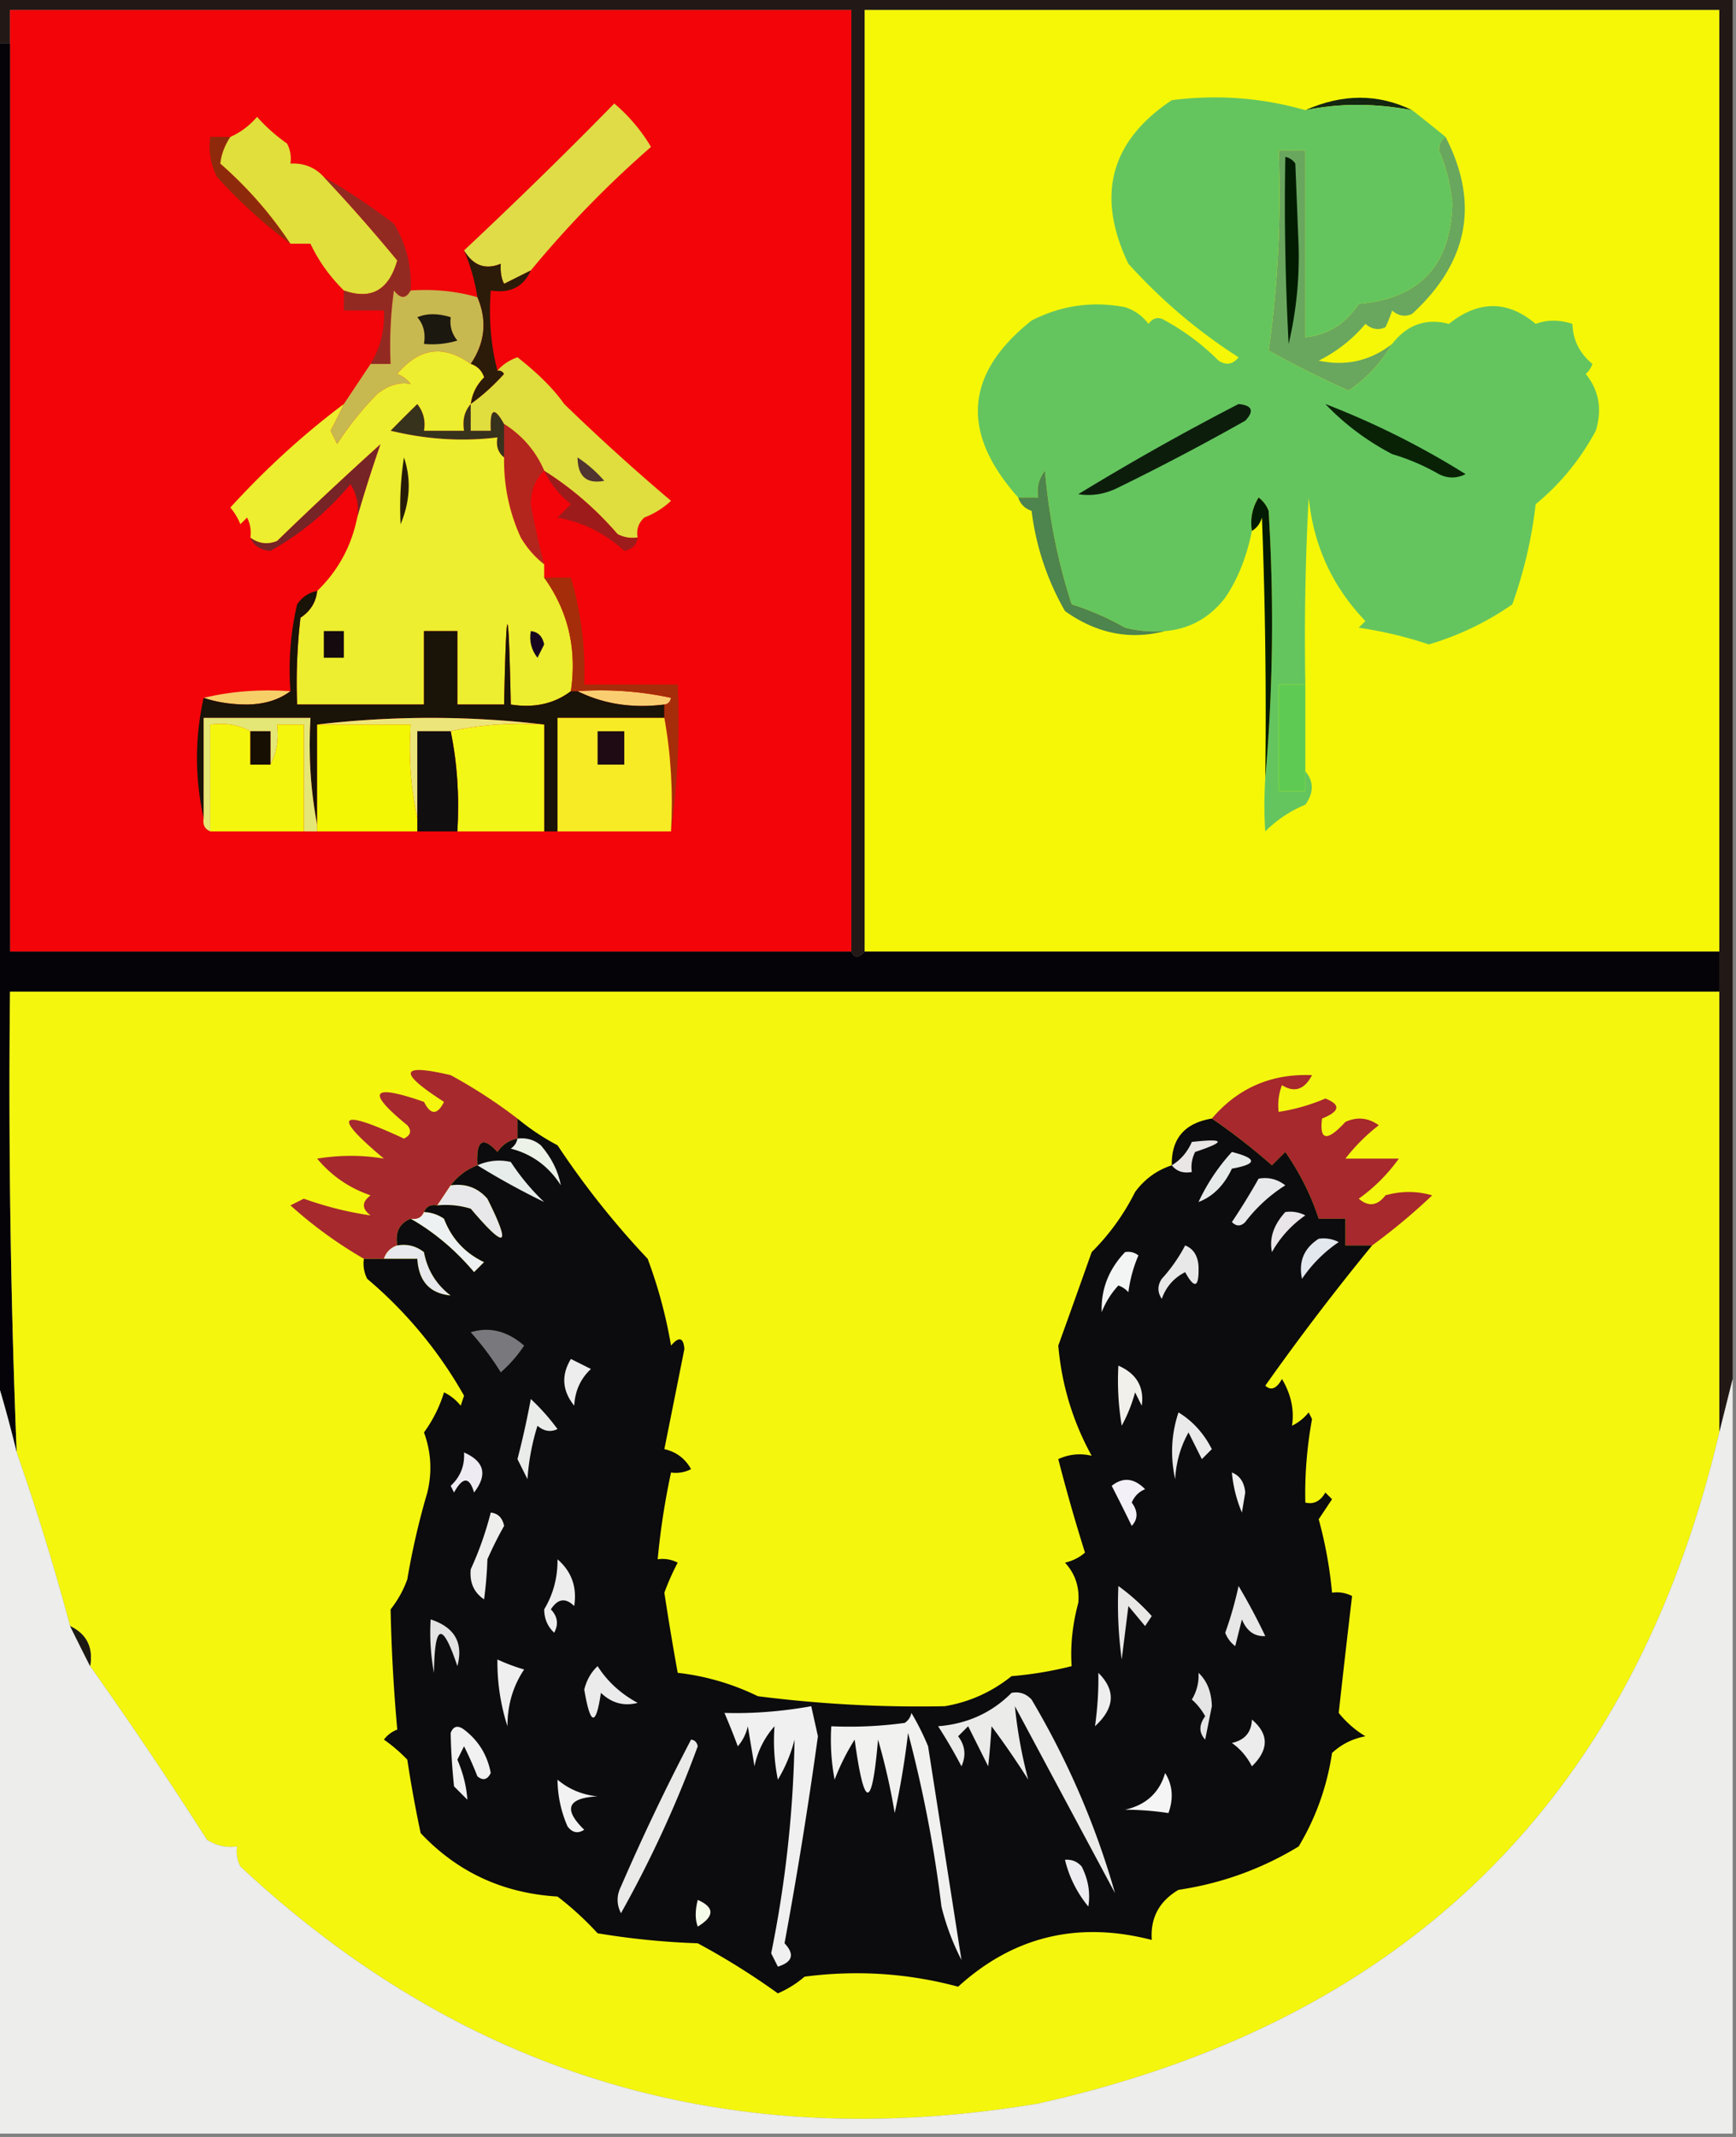 <svg xmlns="http://www.w3.org/2000/svg" width="260" height="320" style="shape-rendering:geometricPrecision;text-rendering:geometricPrecision;image-rendering:optimizeQuality;fill-rule:evenodd;clip-rule:evenodd"><rect width="100%" height="100%" fill="#808080" stroke="none"/><path style="opacity:1" fill="#221916" d="M-.5-.5h260v207l-2 8V1.5h-128v141c-.896 1.006-1.562 1.006-2 0V1.5H1.5v5h-2v-7z"/><path style="opacity:1" fill="#f20409" d="M127.5 142.5H1.5V1.5h126v141z"/><path style="opacity:1" fill="#f5f707" d="M257.5 142.5h-128V1.5h128v141z"/><path style="opacity:1" fill="#14260f" d="M211.5 16.5c-5.588-1.056-10.922-1.056-16 0 5.58-2.485 10.913-2.485 16 0z"/><path style="opacity:1" fill="#dfdc48" d="m79.5 40.5-4 2c-.41-.762-.577-1.762-.5-3-2.298.946-4.132.279-5.5-2 7.995-7.502 15.495-14.836 22.5-22a25.742 25.742 0 0 1 5.5 6.5 156.924 156.924 0 0 0-18 18.5z"/><path style="opacity:1" fill="#8e2a0b" d="M34.5 20.5c-.857 1.302-1.357 2.635-1.5 4 4.075 3.57 7.575 7.57 10.5 12-3.926-2.92-7.592-6.253-11-10a9.864 9.864 0 0 1-1-6h3z"/><path style="opacity:1" fill="#e0df3b" d="M48.5 26.5a257.676 257.676 0 0 1 11 12.5c-1.257 4.456-3.924 5.956-8 4.5-2.131-2.11-3.798-4.444-5-7h-3c-2.925-4.43-6.425-8.43-10.5-12 .143-1.365.643-2.698 1.5-4 1.525-.674 2.858-1.674 4-3a26.013 26.013 0 0 0 4.5 4c.483.948.65 1.948.5 3 2.014-.108 3.68.558 5 2z"/><path style="opacity:1" fill="#932a22" d="M48.5 26.5a99.587 99.587 0 0 1 10.5 7c1.855 3.076 2.688 6.41 2.5 10-.69 1.274-1.523 1.274-2.5 0a60.94 60.94 0 0 0-.5 11h-3c1.468-2.416 2.135-5.083 2-8h-6v-3c4.076 1.456 6.743-.044 8-4.5a257.676 257.676 0 0 0-11-12.5z"/><path style="opacity:1" fill="#c8b850" d="M61.5 43.5c3.439-.247 6.772.086 10 1 1.49 3.48 1.157 6.813-1 10-4.052-2.922-7.719-2.422-11 1.5a4.452 4.452 0 0 1 2 1.5c-1.701-.31-3.368.19-5 1.5a46.518 46.518 0 0 0-6 7.5l-1-2a88.715 88.715 0 0 0 2-4l4-6h3a60.94 60.94 0 0 1 .5-11c.977 1.274 1.81 1.274 2.5 0z"/><path style="opacity:1" fill="#1b180f" d="M62.5 47.5c1.435-.596 3.102-.596 5 0-.17 1.322.163 2.489 1 3.5-1.634.493-3.3.66-5 .5.268-1.599-.066-2.932-1-4z"/><path style="opacity:1" fill="#69a75f" d="M216.5 20.5c5.1 9.908 3.433 18.741-5 26.5-1.049.492-2.049.326-3-.5-.236.747-.57 1.58-1 2.5-1.049.492-2.049.326-3-.5a21.566 21.566 0 0 1-7 5.5c4.062.879 7.729.045 11-2.5-1.571 2.743-3.738 5.077-6.5 7-4.049-1.8-8.049-3.8-12-6 1.386-9.79 1.886-19.79 1.5-30h4v28c3.392-.37 6.058-2.037 8-5 9.113-.781 13.78-5.781 14-15a25.78 25.78 0 0 0-2-8c.043-.916.376-1.583 1-2z"/><path style="opacity:1" fill="#2c1b09" d="M69.5 37.5c1.368 2.279 3.202 2.946 5.5 2-.077 1.238.09 2.238.5 3l4-2c-1.107 2.469-3.107 3.469-6 3-.317 4.202.017 8.202 1 12 .438-.065.772.101 1 .5-1.583 1.758-3.25 3.258-5 4.5.203-1.544.87-2.878 2-4-.356-1.022-1.022-1.689-2-2 2.157-3.188 2.49-6.52 1-10a29.77 29.77 0 0 0-2-7z"/><path style="opacity:1" fill="#64c55f" d="M195.5 16.5c5.078-1.056 10.412-1.056 16 0a274.753 274.753 0 0 1 5 4c-.624.417-.957 1.084-1 2a25.78 25.78 0 0 1 2 8c-.22 9.219-4.887 14.219-14 15-1.942 2.963-4.608 4.63-8 5v-28h-4c.386 10.21-.114 20.21-1.5 30 3.951 2.2 7.951 4.2 12 6 2.762-1.923 4.929-4.257 6.5-7 2.262-2.892 5.095-3.892 8.5-3 4.455-3.547 8.789-3.547 13 0 1.707-.638 3.54-.638 5.5 0 .085 2.429 1.085 4.429 3 6a3.647 3.647 0 0 1-1 1.5c1.987 2.47 2.487 5.303 1.5 8.5-2.301 4.287-5.301 7.954-9 11a67.274 67.274 0 0 1-3.5 15 43.364 43.364 0 0 1-12.5 6 60.566 60.566 0 0 0-10.5-2.5l1-1c-4.94-5.132-7.773-11.299-8.5-18.5a392.58 392.58 0 0 0-.5 28h-4v16h4v-3c1.288 1.535 1.288 3.201 0 5a18.33 18.33 0 0 0-6 4c-.176-2.386-.176-5.052 0-8 1.16-13.16 1.327-26.494.5-40a4.458 4.458 0 0 0-1.5-2c-.952 1.545-1.285 3.212-1 5-.804 3.94-2.138 7.273-4 10-2.33 3.022-5.33 4.689-9 5a18.437 18.437 0 0 1-6-.5 41.083 41.083 0 0 0-8-3.5c-2.057-6.321-3.39-12.988-4-20-.929 1.189-1.262 2.522-1 4h-3c-8.675-9.714-8.008-18.547 2-26.5 4.43-2.27 9.097-2.937 14-2a6.977 6.977 0 0 1 3.5 2.5c.718-.95 1.551-1.117 2.5-.5a35.079 35.079 0 0 1 8 6c1.135.75 2.135.583 3-.5-6.078-3.885-11.578-8.551-16.5-14-4.884-10.188-2.717-18.355 6.5-24.5 6.813-.87 13.479-.37 20 1.5z"/><path style="opacity:1" fill="#011c00" d="M192.5 23.5c.617.11 1.117.444 1.5 1l.5 12.5a57.347 57.347 0 0 1-1.5 14.5 392.58 392.58 0 0 1-.5-28z"/><path style="opacity:1" fill="#37321c" d="M70.5 60.5v4h3c-.155-3.353.512-3.686 2-1v5c-.904-.709-1.237-1.709-1-3-5.234.65-10.567.317-16-1a220.529 220.529 0 0 1 4-4c.929 1.189 1.262 2.522 1 4h6c-.268-1.599.066-2.932 1-4z"/><path style="opacity:1" fill="#092206" d="M198.5 60.5a122.697 122.697 0 0 1 21 10.5c-1.333.667-2.667.667-4 0a32.46 32.46 0 0 0-7-3c-3.821-2.006-7.154-4.506-10-7.5z"/><path style="opacity:1" fill="#0d1d0c" d="M185.5 60.5c2.049.206 2.383 1.04 1 2.5a365.113 365.113 0 0 1-19 10c-1.947.991-3.947 1.325-6 1a382.761 382.761 0 0 1 24-13.5z"/><path style="opacity:1" fill="#dfde3e" d="M95.5 80.5a4.932 4.932 0 0 1-3-.5c-3.263-3.773-6.93-6.94-11-9.5-1.257-2.927-3.257-5.26-6-7-1.488-2.686-2.155-2.353-2 1h-3v-4c1.75-1.242 3.417-2.742 5-4.5-.228-.399-.562-.565-1-.5.761-.89 1.761-1.558 3-2 3.088 2.416 5.421 4.749 7 7a322.417 322.417 0 0 0 16 14.5 12.417 12.417 0 0 1-4 2.5c-.886.825-1.219 1.825-1 3z"/><path style="opacity:1" fill="#50342f" d="M86.5 68.5a19.568 19.568 0 0 1 4 3.5c-2.638.509-3.972-.658-4-3.5z"/><path style="opacity:1" fill="#4e844d" d="M174.5 94.5c-5.274 1.377-10.274.377-15-3a39.922 39.922 0 0 1-5-15c-1.022-.356-1.689-1.022-2-2h3c-.262-1.478.071-2.811 1-4 .61 7.012 1.943 13.679 4 20a41.083 41.083 0 0 1 8 3.5c1.973.496 3.973.662 6 .5z"/><path style="opacity:1" fill="#762426" d="M53.5 77.5c.285-1.788-.048-3.455-1-5-3.439 4.114-7.439 7.448-12 10-1.53-.14-2.53-.806-3-2 1.238.912 2.572 1.08 4 .5A586.592 586.592 0 0 1 57 66.5a212.715 212.715 0 0 0-3.5 11z"/><path style="opacity:1" fill="#b3261e" d="M75.5 63.5c2.743 1.74 4.743 4.073 6 7-1.277 1.194-1.944 2.86-2 5a107.046 107.046 0 0 0 2 9c-1.385-1.074-2.551-2.407-3.5-4a27.422 27.422 0 0 1-2.5-12v-5z"/><path style="opacity:1" fill="#9e1b1b" d="M81.5 70.5c4.07 2.56 7.737 5.727 11 9.5.948.483 1.948.65 3 .5-.12 1.086-.787 1.753-2 2-2.825-2.613-6.158-4.28-10-5l2-2c-1.761-1.417-3.094-3.083-4-5z"/><path style="opacity:1" fill="#031b03" d="M189.5 116.5c.167-13.004 0-26.004-.5-39-.278.916-.778 1.582-1.5 2-.285-1.788.048-3.455 1-5a4.458 4.458 0 0 1 1.5 2c.827 13.506.66 26.84-.5 40z"/><path style="opacity:1" fill="#edee2f" d="M70.5 54.5c.978.311 1.644.978 2 2-1.13 1.122-1.797 2.456-2 4-.934 1.068-1.268 2.401-1 4h-6c.262-1.478-.071-2.811-1-4a220.529 220.529 0 0 0-4 4c5.433 1.317 10.766 1.65 16 1-.237 1.291.096 2.291 1 3-.072 4.19.761 8.19 2.5 12 .949 1.593 2.115 2.926 3.5 4v2c3.593 5 4.926 10.667 4 17-2.488 1.888-5.488 2.555-9 2-.333-16-.667-16-1 0h-7v-11h-5v11h-19c-.166-4.346.001-8.68.5-13 1.481-.97 2.315-2.304 2.5-4 3.123-3.017 5.123-6.684 6-11 1.078-3.733 2.245-7.4 3.5-11A586.592 586.592 0 0 0 41.5 81c-1.428.58-2.762.412-4-.5a4.932 4.932 0 0 0-.5-3l-1 1a9.468 9.468 0 0 0-1.5-2.5c5.299-5.81 10.965-10.976 17-15.5a88.715 88.715 0 0 1-2 4l1 2a46.518 46.518 0 0 1 6-7.5c1.632-1.31 3.299-1.81 5-1.5a4.452 4.452 0 0 0-2-1.5c3.281-3.922 6.948-4.422 11-1.5z"/><path style="opacity:1" fill="#271d07" d="M60.5 68.5c1.095 3.217.929 6.55-.5 10a49.59 49.59 0 0 1 .5-10z"/><path style="opacity:1" fill="#16051e" d="M79.5 94.5c1.086.12 1.753.787 2 2l-1 2c-.929-1.189-1.262-2.522-1-4z"/><path style="opacity:1" fill="#f7cf69" d="M43.5 103.5c-1.723 1.3-3.89 1.967-6.5 2-2.36-.004-4.527-.337-6.5-1 4.134-.985 8.468-1.318 13-1z"/><path style="opacity:1" fill="#face70" d="M86.5 103.5a49.87 49.87 0 0 1 14 1c-.124.607-.457.94-1 1-4.794.597-9.127-.07-13-2z"/><path style="opacity:1" fill="#191308" d="M47.5 88.5c-.185 1.696-1.019 3.03-2.5 4a84.938 84.938 0 0 0-.5 13h19v-11h5v11h7c.333-16 .667-16 1 0 3.512.555 6.512-.112 9-2h1c3.873 1.93 8.206 2.597 13 2v2h-16v17h-2v-16a145.036 145.036 0 0 0-34 0v15c-.988-5.14-1.321-10.474-1-16h-16v15c-1.333-6-1.333-12 0-18 1.973.663 4.14.996 6.5 1 2.61-.033 4.777-.7 6.5-2a43.123 43.123 0 0 1 1-13c.765-1.112 1.765-1.779 3-2z"/><path style="opacity:1" fill="#150a0e" d="M48.5 94.5h3v4h-3v-4z"/><path style="opacity:1" fill="#e4e776" d="M47.5 123.5v1h-2v-16h-4c.295 2.235-.039 4.235-1 6v-5h-3c-1.765-.961-3.765-1.295-6-1v16c-.838-.342-1.172-1.008-1-2v-15h16c-.321 5.526.012 10.86 1 16z"/><path style="opacity:1" fill="#ece67a" d="M47.5 108.5a145.036 145.036 0 0 1 34 0c-4.863-.319-9.53.014-14 1h-5v13c-.986-4.47-1.32-9.137-1-14h-14z"/><path style="opacity:1" fill="#f4f70d" d="M37.5 109.5v5h3c.961-1.765 1.295-3.765 1-6h4v16h-14v-16c2.235-.295 4.235.039 6 1z"/><path style="opacity:1" fill="#f3f704" d="M47.5 108.5h14c-.32 4.863.014 9.53 1 14v2h-15v-16z"/><path style="opacity:1" fill="#5fca53" d="M195.5 102.5v16h-4v-16h4z"/><path style="opacity:1" fill="#160f02" d="M37.5 109.5h3v5h-3v-5z"/><path style="opacity:1" fill="#f3f718" d="M67.5 109.5c4.47-.986 9.137-1.319 14-1v16h-13c.32-5.195-.013-10.195-1-15z"/><path style="opacity:1" fill="#a62d09" d="M81.5 86.5h4a49.858 49.858 0 0 1 2 16h14c.325 7.519-.008 14.852-1 22 .322-5.858-.011-11.525-1-17v-2c.543-.06.876-.393 1-1a49.87 49.87 0 0 0-14-1h-1c.926-6.333-.407-12-4-17z"/><path style="opacity:1" fill="#110e0f" d="M67.5 109.5c.987 4.805 1.32 9.805 1 15h-6v-15h5z"/><path style="opacity:1" fill="#f7eb26" d="M99.5 107.5c.989 5.475 1.322 11.142 1 17h-17v-17h16z"/><path style="opacity:1" fill="#1e0b13" d="M89.5 109.5h4v5h-4v-5z"/><path style="opacity:1" fill="#050307" d="M-.5 6.5h2v136h126c.438 1.006 1.104 1.006 2 0h128v6H1.5a1370.65 1370.65 0 0 0 1 69 198.304 198.304 0 0 0-3-11V6.5z"/><path style="opacity:1" fill="#f4f60e" d="M257.5 148.5v66c-12.821 54.672-46.821 88.172-102 100.5-46.023 7.718-85.856-4.116-119.5-35.5a4.932 4.932 0 0 1-.5-3c-1.644.214-3.144-.12-4.5-1a650.912 650.912 0 0 0-17.5-26c.475-2.813-.525-4.813-3-6a365.166 365.166 0 0 0-8-26 1370.65 1370.65 0 0 1-1-69h256z"/><path style="opacity:1" fill="#a7282d" d="M205.5 186.5h-4v-4h-4c-1.144-3.511-2.811-6.844-5-10l-2 2c-2.998-2.627-5.998-4.96-9-7 3.918-4.586 8.918-6.753 15-6.5-1.129 2.168-2.629 2.668-4.5 1.5a8.43 8.43 0 0 0-.5 4 28.741 28.741 0 0 0 7-2c2.349.925 2.183 1.925-.5 3-.411 3.323.756 3.49 3.5.5 1.759-.798 3.426-.631 5 .5a28.071 28.071 0 0 0-5 5h8a25.658 25.658 0 0 1-6 6c1.455 1.245 2.789 1.078 4-.5a12.494 12.494 0 0 1 7 0 91.942 91.942 0 0 1-9 7.5z"/><path style="opacity:1" fill="#a6292d" d="M77.5 167.5v3c-1.235.221-2.235.888-3 2-2.214-2.424-3.214-1.757-3 2a8.944 8.944 0 0 0-4 3l-2 3c-.992-.172-1.658.162-2 1-.342.838-1.008 1.172-2 1-1.676.683-2.343 2.017-2 4-1 .333-1.667 1-2 2h-3a65.124 65.124 0 0 1-11-8l2-1c3.343 1.195 6.677 2.029 10 2.5-1.333-1-1.333-2 0-3-3.192-1.094-5.858-2.927-8-5.5 3.447-.554 6.78-.554 10 0-7.855-6.578-6.855-7.578 3-3 1.021-.502 1.188-1.168.5-2-6.221-5.074-5.388-6.24 2.5-3.5 1 2 2 2 3 0-6.953-4.459-6.62-5.793 1-4a76.99 76.99 0 0 1 10 6.5z"/><path style="opacity:1" fill="#e8e7e9" d="M67.5 177.5c2.222-.322 4.056.345 5.5 2 3.625 7.238 2.792 7.738-2.5 1.5a12.93 12.93 0 0 0-5-.5l2-3z"/><path style="opacity:1" fill="#eef1f2" d="M63.5 181.5a5.575 5.575 0 0 1 3 1c1.13 2.963 3.13 5.129 6 6.5l-1.5 1.5c-2.799-3.315-5.965-5.982-9.5-8 .992.172 1.658-.162 2-1z"/><path style="opacity:1" fill="#e7e9ed" d="M59.5 186.5c1.478-.262 2.811.071 4 1 .505 2.688 1.838 4.855 4 6.5-3.135-.308-4.802-2.141-5-5.5h-5c.333-1 1-1.667 2-2z"/><path style="opacity:1" fill="#0c0b0d" d="M77.5 167.5a34.96 34.96 0 0 0 6 4 127.07 127.07 0 0 0 13.5 17 70.966 70.966 0 0 1 3.5 13c1.187-1.394 1.854-1.227 2 .5a8646.046 8646.046 0 0 1-3 15c1.791.415 3.124 1.415 4 3a4.934 4.934 0 0 1-3 .5 110.406 110.406 0 0 0-2 13 4.934 4.934 0 0 1 3 .5 37.138 37.138 0 0 0-2 4.5 429.937 429.937 0 0 0 2 12 36.638 36.638 0 0 1 12 3.5 190.294 190.294 0 0 0 28 1.5c3.7-.625 7.033-2.125 10-4.5a55.582 55.582 0 0 0 9-1.5c-.21-3.081.123-6.248 1-9.5.195-2.352-.472-4.352-2-6a6.802 6.802 0 0 0 3-1.5 268.838 268.838 0 0 1-4-14 7.492 7.492 0 0 1 5-.5c-2.825-5.13-4.492-10.63-5-16.5a2362.18 2362.18 0 0 0 5-14 34.24 34.24 0 0 0 6.5-9c1.432-1.939 3.265-3.272 5.5-4-.079-3.991 1.921-6.324 6-7 3.002 2.04 6.002 4.373 9 7l2-2c2.189 3.156 3.856 6.489 5 10h4v4h4a371.253 371.253 0 0 0-16 21c.855.793 1.689.46 2.5-1 1.367 2.3 1.867 4.634 1.5 7a7.248 7.248 0 0 0 2.5-2l.5 1c-.765 4.227-1.098 8.393-1 12.5 1.242.311 2.242-.189 3-1.5l1 1-2 3a63.487 63.487 0 0 1 2 11 4.934 4.934 0 0 1 3 .5 2159.536 2159.536 0 0 0-2 17.5 14.84 14.84 0 0 0 4 3.5c-1.921.36-3.588 1.194-5 2.5-.754 5.03-2.421 9.697-5 14-5.546 3.369-11.546 5.535-18 6.5-2.897 1.715-4.231 4.215-4 7.5-11.069-2.858-20.735-.525-29 7-7.525-2.019-15.192-2.519-23-1.5a15.645 15.645 0 0 1-4 2.5 108.386 108.386 0 0 0-12-7.5 114.674 114.674 0 0 1-15-1.5 46.62 46.62 0 0 0-6-5.5c-8.167-.491-15-3.657-20.5-9.5a190.129 190.129 0 0 1-2-11 23.639 23.639 0 0 0-3.5-3 4.458 4.458 0 0 1 2-1.5 260.798 260.798 0 0 1-1-18 15.918 15.918 0 0 0 2.5-4.5c.746-4.396 1.746-8.73 3-13 .742-3.062.575-6.062-.5-9a20.058 20.058 0 0 0 3-6 7.253 7.253 0 0 1 2.5 2l.5-1.5A64.271 64.271 0 0 0 55 191.5a4.932 4.932 0 0 1-.5-3h8c.198 3.359 1.865 5.192 5 5.5-2.162-1.645-3.495-3.812-4-6.5-1.189-.929-2.522-1.262-4-1-.343-1.983.324-3.317 2-4 3.535 2.018 6.701 4.685 9.5 8l1.5-1.5c-2.87-1.371-4.87-3.537-6-6.5a5.575 5.575 0 0 0-3-1c.342-.838 1.008-1.172 2-1 1.7-.16 3.366.006 5 .5 5.292 6.238 6.125 5.738 2.5-1.5-1.444-1.655-3.278-2.322-5.5-2a8.944 8.944 0 0 1 4-3c-.214-3.757.786-4.424 3-2 .765-1.112 1.765-1.779 3-2v-3z"/><path style="opacity:1" fill="#f2f0eb" d="M167.5 204.5c2.721 1.196 3.887 3.196 3.5 6l-1-2a22.981 22.981 0 0 1-2 5 40.914 40.914 0 0 1-.5-9z"/><path style="opacity:1" fill="#ededed" d="m85.5 203.5 3 1.5c-1.546 1.44-2.379 3.273-2.5 5.5-1.807-2.24-1.974-4.573-.5-7z"/><path style="opacity:1" fill="#79787c" d="M70.5 199.5c2.812-.859 5.479-.192 8 2a19.897 19.897 0 0 1-3.5 4 42.75 42.75 0 0 0-4.5-6z"/><path style="opacity:1" fill="#f3f4f4" d="M168.5 187.5a2.428 2.428 0 0 1 2 .5 20.431 20.431 0 0 0-1.5 5.5 3.647 3.647 0 0 0-1.5-1 12.403 12.403 0 0 0-2.5 4c-.127-3.416 1.04-6.416 3.5-9z"/><path style="opacity:1" fill="#e8e8e8" d="M177.5 186.5c1.193.47 1.86 1.47 2 3 .117 3.308-.55 3.641-2 1-1.697.864-2.863 2.197-3.5 4-.667-1-.667-2 0-3a24.006 24.006 0 0 0 3.5-5z"/><path style="opacity:1" fill="#e3e7ee" d="M197.5 185.5a4.934 4.934 0 0 1 3 .5c-2.158 1.457-3.991 3.29-5.5 5.5-.542-2.582.292-4.582 2.5-6z"/><path style="opacity:1" fill="#eae5e8" d="M192.5 181.5a4.934 4.934 0 0 1 3 .5 16.363 16.363 0 0 0-5 5.5c-.424-2.071.242-4.071 2-6z"/><path style="opacity:1" fill="#e8e9eb" d="M188.5 176.5c1.478-.262 2.811.071 4 1a22.818 22.818 0 0 0-6 5.5c-.667.667-1.333.667-2 0a98.534 98.534 0 0 0 4-6.5z"/><path style="opacity:1" fill="#e6ebea" d="M184.5 172.5c3.826.98 3.826 1.813 0 2.5-1.172 2.508-2.838 4.175-5 5a29.61 29.61 0 0 1 5-7.5z"/><path style="opacity:1" fill="#e7edeb" d="M71.5 174.5c1.637-.718 3.303-.884 5-.5a33.837 33.837 0 0 0 5 6 113.375 113.375 0 0 1-10-5.5z"/><path style="opacity:1" fill="#ebe6e6" d="M175.5 174.5c1.337-.815 2.337-1.982 3-3.5 4.999-.552 5.166-.052.5 1.5a4.934 4.934 0 0 0-.5 3c-1.291.237-2.291-.096-3-1z"/><path style="opacity:1" fill="#ecf2e8" d="M77.5 170.5c1.322-.17 2.489.163 3.5 1 1.602 1.869 2.602 3.869 3 6-1.816-2.842-4.316-4.675-7.5-5.5.556-.383.89-.883 1-1.5z"/><path style="opacity:1" fill="#ededeb" d="M-.5 206.5a198.304 198.304 0 0 1 3 11 365.166 365.166 0 0 1 8 26 607.576 607.576 0 0 0 3 6 650.912 650.912 0 0 1 17.5 26c1.356.88 2.856 1.214 4.5 1a4.932 4.932 0 0 0 .5 3c33.644 31.384 73.477 43.218 119.5 35.5 55.179-12.328 89.179-45.828 102-100.5l2-8v113H-.5v-113z"/><path style="opacity:1" fill="#eaeaea" d="M176.5 211.5c2.119 1.291 3.785 3.125 5 5.5l-1.5 1.5-2-4c-1.194 2.123-1.86 4.457-2 7-.747-3.424-.58-6.757.5-10z"/><path style="opacity:1" fill="#eaecea" d="M79.5 209.5a32.58 32.58 0 0 1 4 4.5c-1.049.492-2.049.326-3-.5a34.21 34.21 0 0 0-1.5 8l-1.5-3a130.189 130.189 0 0 0 2-9z"/><path style="opacity:1" fill="#eeebf2" d="M69.5 217.5c3.056 1.339 3.556 3.339 1.5 6-.691-2.391-1.691-2.391-3 0l-.5-1c1.45-1.35 2.117-3.016 2-5z"/><path style="opacity:1" fill="#f4f0f7" d="M166.5 222.5c1.685-1.344 3.352-1.177 5 .5-.928.388-1.595 1.055-2 2 .952 1.3.952 2.467 0 3.5a289.034 289.034 0 0 0-3-6z"/><path style="opacity:1" fill="#f0f0f0" d="M184.5 220.5c1.193.47 1.86 1.47 2 3l-.5 3a20.093 20.093 0 0 1-1.5-6z"/><path style="opacity:1" fill="#eeefed" d="M73.5 226.5c1.086.12 1.753.787 2 2a54.815 54.815 0 0 0-2.5 5 59.608 59.608 0 0 1-.5 6c-1.524-1.027-2.19-2.527-2-4.5a49.94 49.94 0 0 0 3-8.5z"/><path style="opacity:1" fill="#eae8e7" d="M167.5 237.5a31.895 31.895 0 0 1 5 4.5l-1 1.5-2.5-3-1 8a60.931 60.931 0 0 1-.5-11z"/><path style="opacity:1" fill="#ededed" d="M83.5 233.5c2.11 1.828 2.944 4.161 2.5 7-1.297-1.284-2.464-1.117-3.5.5 1.017 1.049 1.184 2.216.5 3.5-.99-.93-1.49-2.096-1.5-3.5 1.36-2.27 2.027-4.77 2-7.5z"/><path style="opacity:1" fill="#e3e3e3" d="M64.5 242.5c3.599 1.18 4.932 3.513 4 7-2.255-6.746-3.421-6.412-3.5 1a32.438 32.438 0 0 1-.5-8z"/><path style="opacity:1" fill="#e7e7e7" d="M185.5 237.5a89.856 89.856 0 0 1 4 7.5c-1.613.089-2.78-.745-3.5-2.5l-1 4a4.457 4.457 0 0 1-1.5-2 54.86 54.86 0 0 0 2-7z"/><path style="opacity:1" fill="#1d1913" d="M10.5 243.5c2.475 1.187 3.475 3.187 3 6a607.576 607.576 0 0 1-3-6z"/><path style="opacity:1" fill="#efefef" d="M74.5 248.5c1.266.59 2.6 1.09 4 1.5-1.666 2.48-2.5 5.313-2.5 8.5a31.29 31.29 0 0 1-1.5-10z"/><path style="opacity:1" fill="#eee" d="M164.5 250.5c2.639 2.607 2.472 5.274-.5 8 .383-2.771.549-5.437.5-8z"/><path style="opacity:1" fill="#e5e5e5" d="M179.5 250.5c1.277 1.194 1.944 2.86 2 5l-1 5c-.952-1.033-.952-2.2 0-3.5a9.258 9.258 0 0 0-2-2.5 6.846 6.846 0 0 0 1-4z"/><path style="opacity:1" fill="#ebebeb" d="M89.5 249.5c1.477 2.307 3.477 4.14 6 5.5-2.067.536-3.9.036-5.5-1.5-.752 5.1-1.585 4.933-2.5-.5.362-1.434 1.028-2.601 2-3.5z"/><path style="opacity:1" fill="#f1f1f0" d="M136.5 256.5a38.715 38.715 0 0 1 2.5 5c1.678 10.729 3.344 21.396 5 32a36.3 36.3 0 0 1-3-8 192.694 192.694 0 0 0-5-26 120.589 120.589 0 0 1-2 12 96.366 96.366 0 0 0-2.5-11c-.889 10.569-2.056 10.569-3.5 0a34.099 34.099 0 0 0-3 6 32.462 32.462 0 0 1-.5-8 60.931 60.931 0 0 0 11-.5c.556-.383.889-.883 1-1.5z"/><path style="opacity:1" fill="#f1f1f1" d="M67.5 259.5c.397-1.025 1.063-1.192 2-.5 2.162 1.645 3.495 3.812 4 6.5-.502 1.021-1.168 1.188-2 .5a54.662 54.662 0 0 0-2-4.5l-1 2c.862 2.01 1.362 4.01 1.5 6l-2-2c-.301-2.962-.468-5.628-.5-8z"/><path style="opacity:1" fill="#ececec" d="M187.5 257.5c2.568 2.169 2.568 4.502 0 7-.73-1.434-1.73-2.6-3-3.5 1.926-.422 2.926-1.589 3-3.5z"/><path style="opacity:1" fill="#f2f2f2" d="M83.5 266.5c1.689 1.431 3.689 2.264 6 2.5-4.516.237-5.182 1.903-2 5-.95.617-1.782.451-2.5-.5a17.758 17.758 0 0 1-1.5-7z"/><path style="opacity:1" fill="#f0f0f0" d="M108.5 256.5c4.174.131 8.507-.202 13-1l1 4.5a692.774 692.774 0 0 1-5 31c1.545 1.641 1.211 2.807-1 3.5l-1-2a174.667 174.667 0 0 0 3.5-32 22.226 22.226 0 0 1-2.5 6 29.232 29.232 0 0 1-.5-8 12.804 12.804 0 0 0-3 6l-1-6a6.802 6.802 0 0 1-1.5 3 112.33 112.33 0 0 0-2-5z"/><path style="opacity:1" fill="#f5f5f5" d="M174.5 265.5c1.122 1.788 1.289 3.788.5 6a44.136 44.136 0 0 0-6.5-.5c3.141-.715 5.141-2.548 6-5.5z"/><path style="opacity:1" fill="#eaeae9" d="M103.5 260.5c.543.06.876.393 1 1a171.925 171.925 0 0 1-11.5 25c-.667-1.333-.667-2.667 0-4a334.597 334.597 0 0 1 10.5-22z"/><path style="opacity:1" fill="#ebebe9" d="M151.5 253.5c1.175-.219 2.175.114 3 1 5.451 9.208 9.617 18.875 12.5 29-5-9.34-10-18.673-15-28a69.912 69.912 0 0 0 2 11 126.365 126.365 0 0 0-5.5-8 118.954 118.954 0 0 1-.5 6l-3-6-1.5 1.5c1.054 1.388 1.22 2.888.5 4.5a76.716 76.716 0 0 0-3.5-6c4.364-.352 8.031-2.019 11-5z"/><path style="opacity:1" fill="#edecf0" d="M159.5 278.5c.996-.086 1.829.248 2.5 1 .991 1.947 1.325 3.947 1 6a17.341 17.341 0 0 1-3.5-7z"/><path style="opacity:1" fill="#f6fcea" d="M104.5 284.5c2.541 1.123 2.541 2.456 0 4-.406-1.057-.406-2.391 0-4z"/></svg>